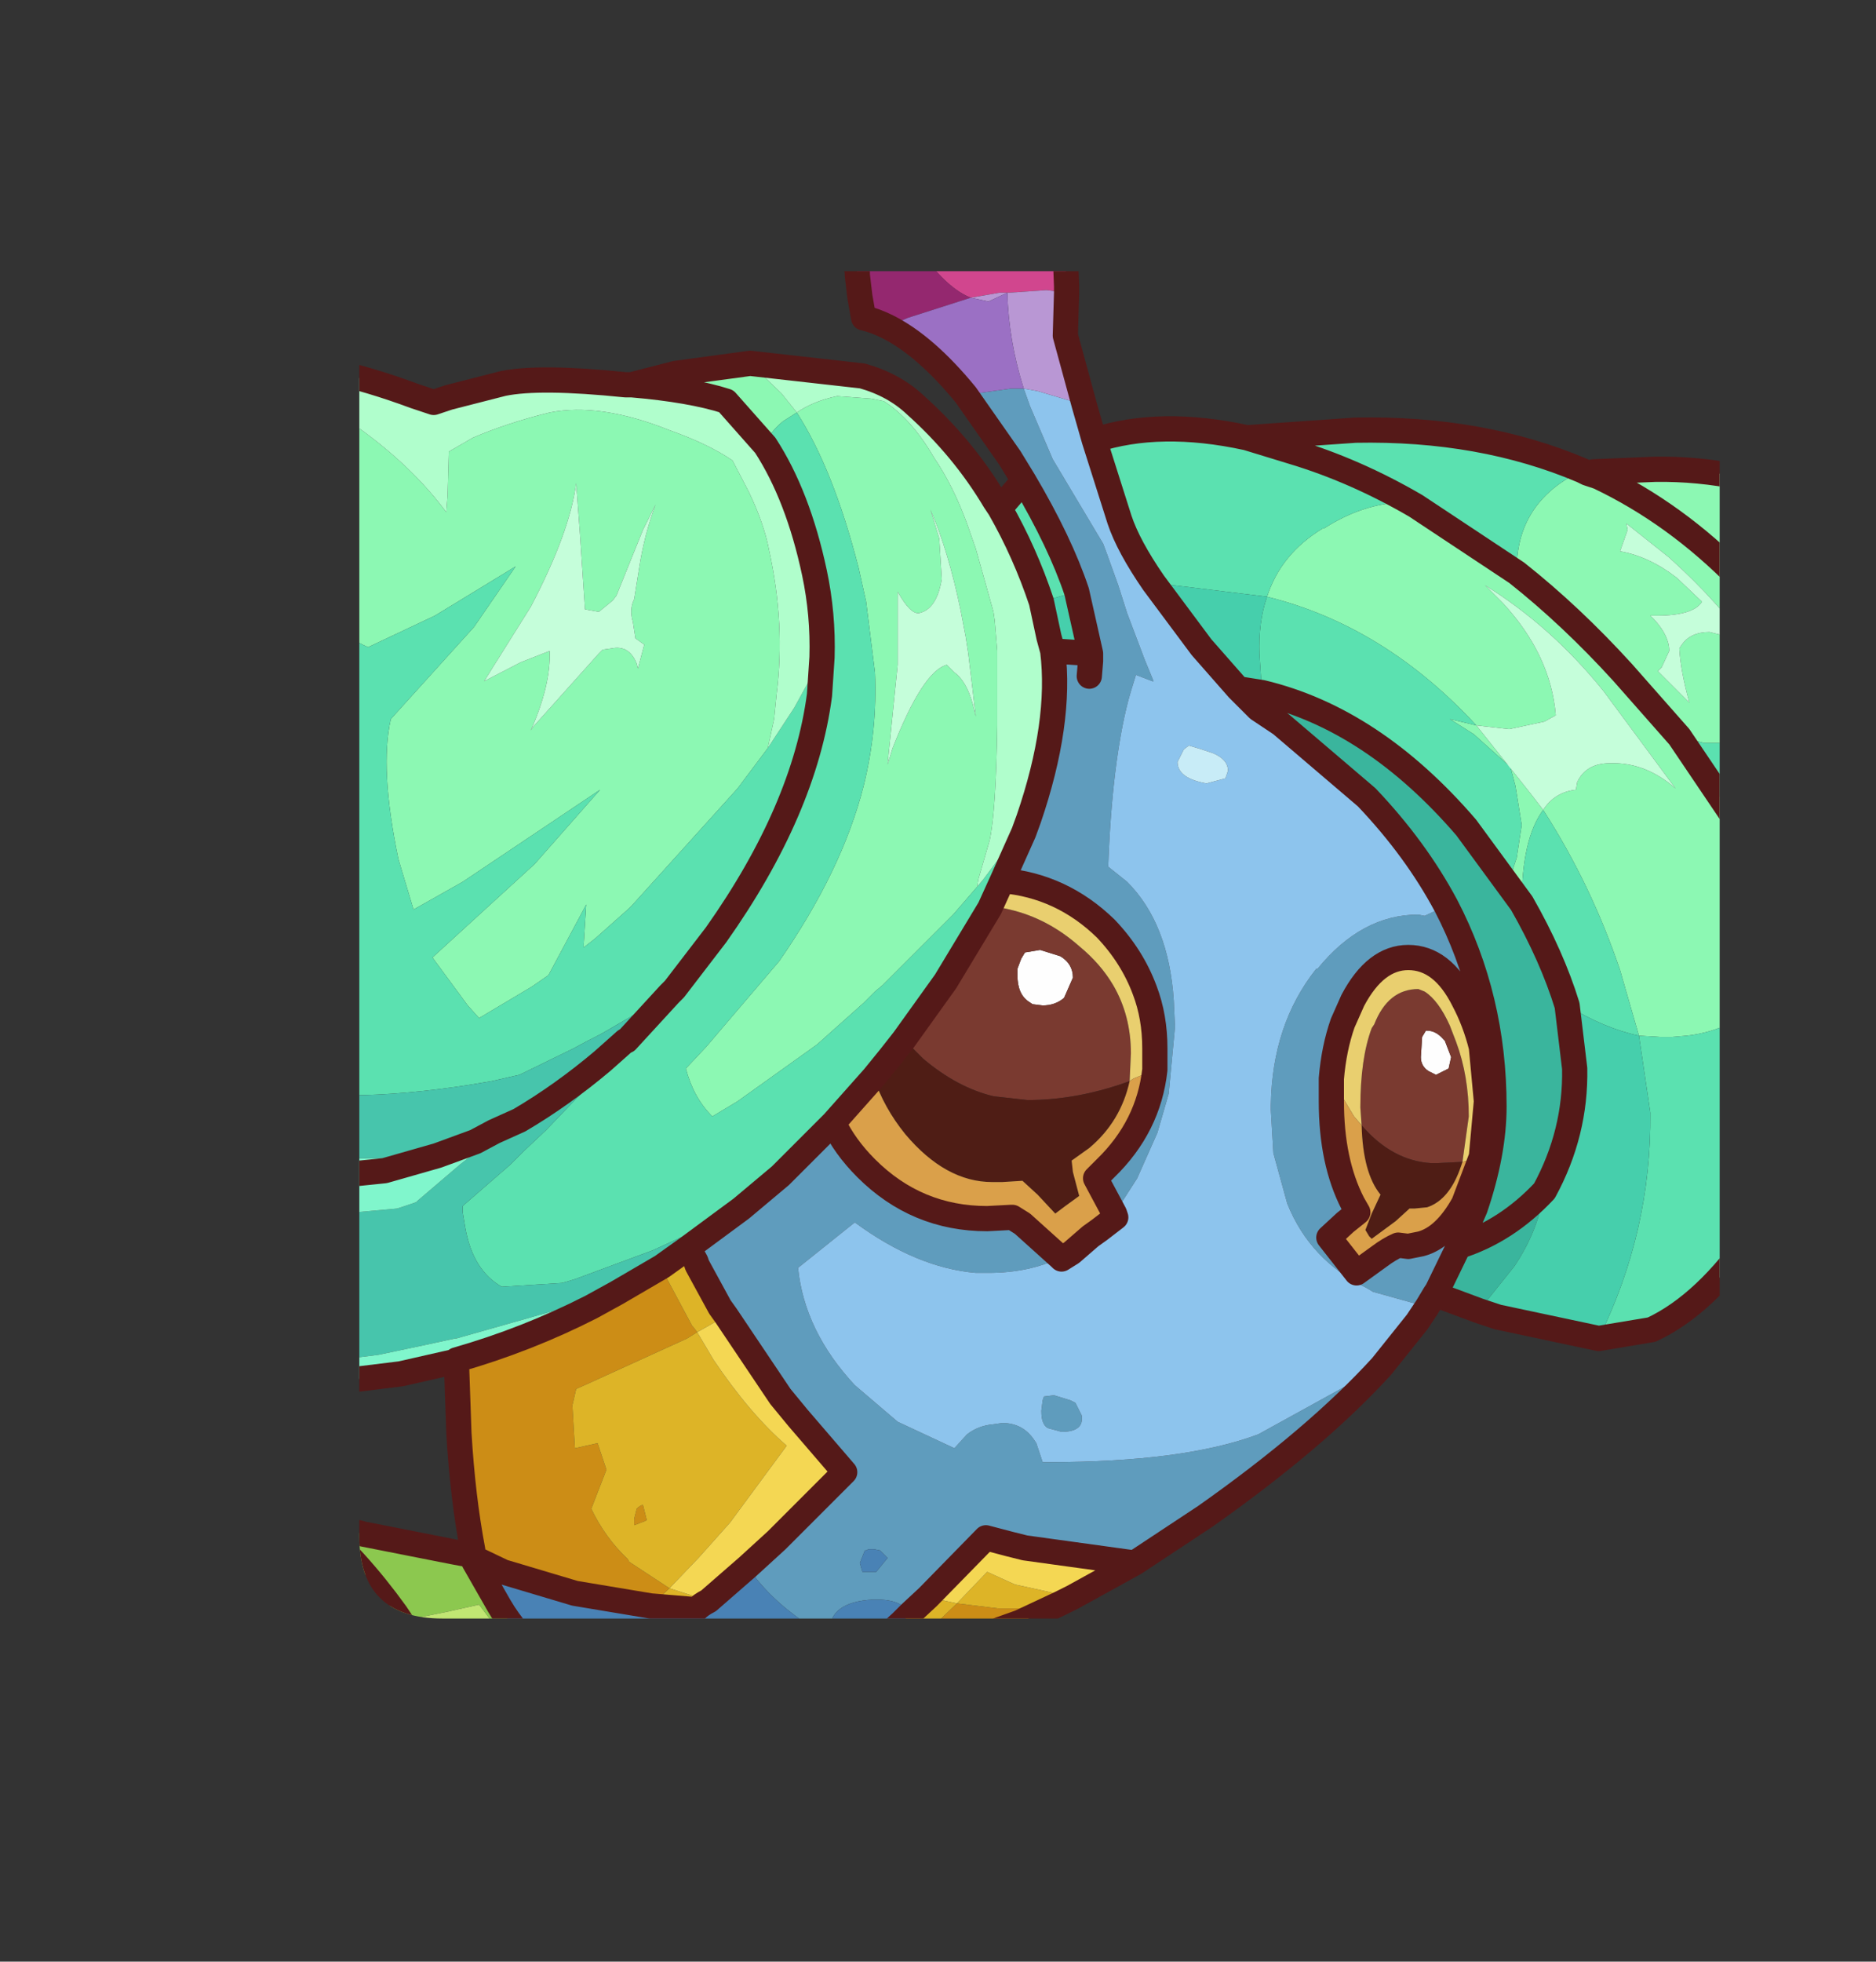 <?xml version="1.0" encoding="UTF-8" standalone="no"?>
<svg xmlns:ffdec="https://www.free-decompiler.com/flash" xmlns:xlink="http://www.w3.org/1999/xlink" ffdec:objectType="frame" height="77.75px" width="74.4px" xmlns="http://www.w3.org/2000/svg">
  <rect width="100%" height="100%" fill="#333333" stroke="none"/>
  <g transform="matrix(1.0, 0.0, 0.0, 1.0, 14.25, 10.75)">
    <clipPath id="clipPath0" transform="matrix(1.0, 0.0, 0.0, 1.0, 0.0, 0.0)">
      <path d="M50.5 0.0 Q53.95 0.0 53.95 3.3 L53.95 50.15 Q53.95 53.4 50.5 53.4 L3.3 53.4 Q0.0 53.4 0.0 50.15 L0.0 3.3 Q0.0 0.0 3.3 0.0 L50.5 0.0" fill="#000000" fill-rule="evenodd" stroke="none"/>
    </clipPath>
    <g clip-path="url(#clipPath0)">
      <use ffdec:characterId="2" height="77.75" transform="matrix(1.0, 0.0, 0.0, 1.0, -14.25, -10.75)" width="74.4" xlink:href="#shape1"/>
    </g>
    <use ffdec:characterId="3" height="53.4" transform="matrix(1.0, 0.0, 0.0, 1.0, 0.0, 0.0)" width="53.95" xlink:href="#shape2"/>
  </g>
  <defs>
    <g id="shape1" transform="matrix(1.0, 0.0, 0.0, 1.0, 14.25, 10.75)">
      <path d="M19.75 0.05 L19.5 -1.65 19.35 -3.3 Q19.35 -6.6 20.05 -9.3 L20.4 -10.25 20.9 -10.0 20.7 -9.25 20.5 -7.8 Q20.5 -5.2 21.1 -3.25 20.05 -1.75 19.75 0.05" fill="#cd882c" fill-rule="evenodd" stroke="none"/>
      <path d="M20.9 -10.0 L20.95 -9.95 Q22.9 -9.05 25.25 -7.05 L24.1 -6.25 23.75 -6.65 23.5 -6.55 23.45 -6.45 23.35 -6.1 23.5 -5.8 22.65 -5.05 21.1 -3.25 Q20.5 -5.2 20.5 -7.8 L20.7 -9.25 20.9 -10.0 M21.0 -7.95 Q21.0 -7.0 21.6 -6.6 L22.25 -6.4 Q22.9 -6.4 23.05 -6.8 L23.1 -6.95 23.1 -7.3 Q23.1 -7.8 22.45 -8.05 L22.3 -8.1 21.2 -8.25 21.1 -8.25 21.0 -7.95" fill="#f3ce6f" fill-rule="evenodd" stroke="none"/>
      <path d="M21.0 -7.95 L21.1 -8.25 21.2 -8.25 22.3 -8.1 22.45 -8.05 Q23.1 -7.8 23.1 -7.3 L23.1 -6.95 23.05 -6.8 Q22.9 -6.4 22.25 -6.4 L21.6 -6.6 Q21.0 -7.0 21.0 -7.95 M23.5 -5.8 L23.35 -6.1 23.45 -6.45 23.5 -6.55 23.75 -6.65 24.1 -6.25 23.75 -6.0 23.55 -5.85 23.5 -5.8" fill="#fcf5da" fill-rule="evenodd" stroke="none"/>
      <path d="M25.25 -7.05 L25.3 -6.95 25.5 -6.8 27.0 -5.4 27.85 -4.5 28.05 0.6 28.05 0.85 27.25 0.75 25.8 0.85 25.7 0.85 25.4 0.85 24.25 1.05 Q23.35 0.7 22.35 -0.65 21.55 -1.75 21.1 -3.25 L22.65 -5.05 23.5 -5.8 24.75 -4.4 24.95 -4.2 25.85 -3.3 25.25 -4.35 24.1 -6.25 25.25 -7.05" fill="#d2468f" fill-rule="evenodd" stroke="none"/>
      <path d="M23.5 -5.8 L23.55 -5.85 23.75 -6.0 24.1 -6.25 25.25 -4.35 25.85 -3.3 24.95 -4.2 24.75 -4.4 23.5 -5.8" fill="#fee2ed" fill-rule="evenodd" stroke="none"/>
      <path d="M20.95 2.2 Q20.45 1.95 20.0 1.85 L19.85 1.0 19.75 0.15 19.75 0.05 Q20.05 -1.75 21.1 -3.25 21.55 -1.75 22.35 -0.65 23.35 0.7 24.25 1.05 L21.75 1.85 20.95 2.2" fill="#95286f" fill-rule="evenodd" stroke="none"/>
      <path d="M48.5 7.9 L48.7 8.0 48.95 7.95 51.4 7.85 Q54.8 7.8 58.25 9.25 L58.6 9.4 58.9 11.5 59.05 12.45 58.05 12.85 56.65 13.05 55.45 12.95 54.75 12.2 Q52.2 9.6 49.15 8.15 L48.7 8.0 49.15 8.15 Q52.2 9.6 54.75 12.2 L55.45 12.95 57.3 15.4 57.65 16.0 Q57.65 17.05 56.75 17.85 L56.4 18.1 55.35 18.55 54.15 18.7 53.95 18.7 53.35 18.7 52.35 18.45 54.95 22.3 Q56.35 24.65 57.15 27.05 56.8 27.95 55.9 28.8 54.4 30.1 52.65 30.3 L52.05 30.35 51.6 30.35 50.75 30.3 50.0 27.7 Q48.85 24.3 46.95 21.35 47.4 20.65 48.25 20.55 L48.3 20.25 Q48.65 19.5 49.6 19.5 51.0 19.45 52.2 20.5 L49.35 16.65 Q47.3 14.1 44.65 12.45 L45.35 13.15 Q47.25 15.2 47.45 17.6 L47.0 17.85 45.6 18.15 44.3 18.0 Q40.65 14.05 36.0 12.9 36.55 11.2 38.2 10.2 L38.25 10.2 Q39.8 9.2 41.45 9.15 L41.9 9.3 45.9 11.95 Q45.85 9.2 48.4 7.95 L48.5 7.9 M10.8 4.5 L12.55 4.05 15.5 3.65 16.75 4.85 17.35 5.6 Q18.0 5.15 18.95 4.95 L20.3 5.05 20.8 5.15 Q21.9 5.85 22.8 7.4 23.55 8.5 24.1 10.0 L24.45 11.0 25.15 13.5 25.2 13.85 25.3 15.05 25.3 18.0 Q25.25 21.4 25.0 22.55 L24.55 24.1 24.5 24.4 23.55 25.5 20.75 28.3 20.45 28.55 20.0 29.0 18.15 30.65 15.0 32.9 14.0 33.5 Q13.25 32.75 12.95 31.6 L13.75 30.75 16.65 27.35 Q19.15 23.75 20.0 20.4 20.55 18.2 20.45 15.9 L20.1 13.1 19.8 11.75 Q18.8 7.85 17.35 5.6 L16.8 5.95 Q16.25 6.4 16.1 6.9 L14.55 5.15 Q13.15 4.7 10.8 4.5 M45.9 11.95 Q48.05 13.65 50.1 15.9 L52.35 18.45 50.1 15.9 Q48.05 13.65 45.9 11.95 M50.0 11.1 Q51.15 11.3 52.25 12.15 L53.25 13.1 Q52.9 13.65 51.45 13.65 L51.2 13.65 51.35 13.8 Q51.95 14.45 51.95 15.05 L51.65 15.7 51.5 15.85 52.75 17.1 Q52.4 15.85 52.35 14.95 L52.45 14.8 Q52.8 14.3 53.55 14.3 L54.35 14.5 Q54.8 14.65 55.1 14.85 53.95 13.15 51.95 11.35 L50.25 10.0 50.3 10.25 50.0 11.1 M45.55 24.3 L45.9 23.25 46.1 21.95 45.85 20.4 45.65 19.65 44.2 18.35 43.25 17.75 44.3 18.0 46.45 20.7 46.95 21.35 Q46.1 22.5 46.1 25.05 L45.55 24.3 M22.65 9.45 L23.0 10.6 23.1 12.2 Q22.9 13.4 22.2 13.55 21.85 13.6 21.35 12.7 L21.35 15.6 20.95 19.55 21.15 18.9 Q22.35 15.85 23.3 15.6 L23.6 15.9 Q24.15 16.3 24.4 17.45 L24.45 17.65 24.15 15.15 24.05 14.5 23.85 13.45 Q23.35 11.05 22.65 9.45 M11.75 9.25 L11.25 10.25 10.2 12.85 10.05 13.05 9.5 13.5 8.95 13.4 8.75 10.4 8.6 8.4 Q8.35 10.35 6.8 13.3 L4.95 16.25 6.4 15.5 7.55 15.05 Q7.6 16.4 6.8 18.2 L6.9 18.05 9.5 15.15 9.65 15.0 10.0 14.95 Q10.7 14.8 11.0 15.55 L11.05 15.75 11.3 14.8 10.95 14.55 10.85 13.9 Q10.7 13.4 10.9 13.0 L11.1 11.75 Q11.3 10.45 11.75 9.25 M-5.75 4.45 L-5.5 4.45 Q-2.75 4.3 0.1 6.3 2.15 7.8 3.45 9.55 L3.5 8.9 3.55 7.15 4.5 6.6 Q5.9 6.0 7.55 5.6 9.55 5.2 12.3 6.3 13.85 6.85 14.8 7.5 L15.45 8.75 Q16.05 10.0 16.25 11.05 16.9 14.0 16.55 16.75 L16.45 17.75 16.2 18.9 15.0 20.5 10.8 25.15 10.7 25.25 9.35 26.45 8.9 26.8 8.9 26.65 9.0 25.1 7.5 27.9 6.85 28.35 4.75 29.6 4.3 29.1 2.9 27.2 6.95 23.5 9.55 20.55 4.1 24.2 2.15 25.3 1.55 23.3 Q0.8 19.7 1.25 17.75 L4.55 14.1 6.2 11.7 3.0 13.65 0.35 14.9 Q-0.95 14.35 -2.4 12.7 -4.65 10.1 -5.4 6.6 L-5.75 4.65 -5.75 4.5 -5.75 4.45 M-3.95 5.15 L-4.4 5.35 -4.45 5.5 -4.45 5.6 -4.45 5.8 -4.45 5.85 -4.0 6.75 -3.5 6.9 -2.85 6.4 -2.75 5.85 Q-2.85 5.4 -3.3 5.2 L-3.95 5.15" fill="#8df9b4" fill-rule="evenodd" stroke="none"/>
      <path d="M29.15 6.7 Q31.75 5.85 35.2 6.6 L39.5 6.3 Q44.5 6.2 48.5 7.9 L48.4 7.95 Q45.85 9.2 45.9 11.95 L41.9 9.3 41.45 9.15 Q39.8 9.2 38.25 10.2 L38.2 10.2 Q36.55 11.2 36.0 12.9 40.65 14.05 44.3 18.0 L43.25 17.75 44.2 18.35 45.65 19.65 45.85 20.4 46.1 21.95 45.9 23.25 45.55 24.3 43.9 22.05 Q40.2 17.75 35.8 16.7 L35.7 15.2 Q35.65 13.9 36.0 12.9 L31.5 12.35 Q30.5 10.9 30.15 9.85 L29.15 6.7 M59.05 12.45 L59.35 18.05 59.3 19.5 59.2 19.7 59.25 19.9 Q59.65 21.4 59.65 23.0 59.7 25.3 58.95 27.7 L58.4 29.2 58.0 30.1 58.0 31.7 Q57.75 34.75 55.35 38.1 53.4 40.95 51.25 41.95 L49.15 42.3 Q51.25 38.05 51.2 33.35 L50.75 30.3 Q49.35 30.0 47.9 29.1 47.3 27.15 46.1 25.05 46.1 22.5 46.95 21.35 48.85 24.3 50.0 27.7 L50.75 30.3 51.6 30.35 52.05 30.35 52.65 30.3 Q54.4 30.1 55.9 28.8 56.8 27.95 57.15 27.05 56.35 24.65 54.95 22.3 L52.35 18.45 53.35 18.7 53.95 18.7 54.15 18.7 55.35 18.55 56.4 18.1 56.75 17.85 Q57.65 17.05 57.65 16.0 L57.3 15.4 55.45 12.95 56.65 13.05 58.05 12.85 59.05 12.45 M25.4 9.4 L26.3 8.35 26.35 8.3 Q27.8 10.75 28.45 12.7 L27.05 13.1 Q26.4 11.15 25.4 9.4 M35.2 6.6 L37.0 7.15 Q39.5 7.9 41.9 9.3 39.5 7.9 37.0 7.15 L35.2 6.6 M59.2 19.7 Q58.7 17.8 57.65 16.0 58.7 17.8 59.2 19.7 M58.0 30.1 L57.9 29.6 57.15 27.05 57.9 29.6 58.0 30.1 M24.5 24.4 L24.75 24.1 26.55 21.7 26.35 22.25 25.5 24.15 25.0 25.25 23.25 28.15 21.6 30.45 21.05 31.15 20.4 31.95 18.8 33.75 16.7 35.85 15.15 37.15 12.85 38.25 11.65 38.8 8.55 39.95 8.05 40.1 5.65 40.25 Q4.5 39.6 4.2 37.9 L4.1 37.3 4.1 37.05 6.0 35.4 6.55 34.85 7.4 34.05 9.7 31.65 10.55 30.5 10.6 30.5 12.3 28.65 12.5 28.45 14.15 26.3 Q17.65 21.35 18.25 16.8 L18.35 15.3 Q18.4 13.6 18.05 11.95 17.4 8.9 16.1 6.9 16.25 6.4 16.8 5.95 L17.35 5.6 Q18.8 7.85 19.8 11.75 L20.1 13.1 20.45 15.9 Q20.55 18.2 20.0 20.4 19.15 23.75 16.65 27.35 L13.75 30.75 12.95 31.6 Q13.25 32.75 14.0 33.5 L15.0 32.9 18.15 30.65 20.0 29.0 20.45 28.55 20.75 28.3 23.55 25.5 24.5 24.4 M-5.75 4.65 L-5.4 6.6 Q-4.65 10.1 -2.4 12.7 -0.95 14.35 0.35 14.9 L3.0 13.65 6.2 11.7 4.55 14.1 1.25 17.75 Q0.8 19.7 1.55 23.3 L2.15 25.3 4.1 24.2 9.55 20.55 6.95 23.5 2.9 27.2 4.3 29.1 4.75 29.6 6.85 28.35 7.5 27.9 9.0 25.1 8.9 26.65 8.9 26.8 9.35 26.45 10.7 25.25 10.8 25.15 15.0 20.5 16.2 18.9 17.25 17.3 18.35 15.3 18.25 16.8 Q17.65 21.35 14.15 26.3 L12.5 28.45 12.3 28.65 10.5 29.7 9.9 30.05 9.55 30.25 Q8.95 30.55 8.5 30.8 L6.35 31.85 5.25 32.1 4.35 32.25 Q-0.8 33.05 -4.15 32.3 L-4.85 32.1 -5.55 30.5 -6.1 29.1 -5.7 28.05 -5.2 27.05 -4.4 25.4 -5.15 23.4 -6.45 24.75 -7.25 25.6 -7.95 22.9 Q-7.15 21.5 -5.75 19.85 L-4.2 18.2 -2.95 17.1 -4.1 17.15 -5.7 17.15 -7.05 15.55 Q-8.35 13.6 -8.8 11.7 L-8.85 11.2 -8.65 10.45 Q-7.45 6.55 -5.75 4.65 M-3.15 29.95 L-2.75 29.65 -2.9 29.4 -3.35 28.85 -3.7 29.25 -3.7 29.3 -4.0 29.7 -3.65 30.3 -3.15 29.95" fill="#5be2b1" fill-rule="evenodd" stroke="none"/>
      <path d="M44.3 18.0 L45.6 18.15 47.0 17.85 47.45 17.6 Q47.25 15.2 45.35 13.15 L44.65 12.45 Q47.3 14.1 49.35 16.65 L52.2 20.5 Q51.0 19.45 49.6 19.5 48.65 19.5 48.3 20.25 L48.25 20.55 Q47.4 20.65 46.95 21.35 L46.45 20.7 44.3 18.0 M50.0 11.1 L50.3 10.25 50.25 10.0 51.95 11.35 Q53.95 13.15 55.1 14.85 54.8 14.65 54.35 14.5 L53.55 14.3 Q52.8 14.3 52.45 14.8 L52.35 14.95 Q52.4 15.85 52.75 17.1 L51.5 15.85 51.65 15.7 51.95 15.05 Q51.95 14.45 51.35 13.8 L51.2 13.65 51.45 13.65 Q52.9 13.65 53.25 13.1 L52.25 12.15 Q51.15 11.3 50.0 11.1 M22.65 9.45 Q23.35 11.05 23.85 13.45 L24.05 14.5 24.15 15.15 24.45 17.65 24.4 17.45 Q24.15 16.3 23.6 15.9 L23.3 15.6 Q22.35 15.85 21.15 18.9 L20.95 19.55 21.35 15.6 21.35 12.7 Q21.85 13.6 22.2 13.55 22.9 13.4 23.1 12.2 L23.0 10.6 22.65 9.45 M11.75 9.25 Q11.3 10.45 11.1 11.75 L10.9 13.0 Q10.7 13.4 10.85 13.9 L10.95 14.55 11.3 14.8 11.05 15.75 11.0 15.55 Q10.7 14.8 10.0 14.95 L9.65 15.0 9.5 15.15 6.9 18.05 6.8 18.2 Q7.6 16.4 7.55 15.05 L6.4 15.5 4.95 16.25 6.8 13.3 Q8.35 10.35 8.6 8.4 L8.75 10.4 8.95 13.4 9.5 13.5 10.05 13.05 10.2 12.85 11.25 10.25 11.75 9.25" fill="#c6ffdb" fill-rule="evenodd" stroke="none"/>
      <path d="M44.4 41.2 L42.65 40.55 42.75 40.4 43.6 38.65 44.25 37.15 Q45.0 34.95 45.0 33.1 45.0 28.8 43.1 25.15 41.9 22.9 39.95 20.85 L36.55 17.95 35.55 17.25 34.85 16.55 35.8 16.7 Q40.2 17.75 43.9 22.05 L45.55 24.3 46.1 25.05 Q47.3 27.15 47.9 29.1 L48.2 31.6 Q48.25 34.15 47.0 36.45 46.75 38.05 45.8 39.45 L44.4 41.2 M47.0 36.45 Q45.5 38.05 43.6 38.65 45.5 38.05 47.0 36.45" fill="#3ab69e" fill-rule="evenodd" stroke="none"/>
      <path d="M49.15 42.3 L45.15 41.45 44.4 41.2 45.8 39.45 Q46.75 38.05 47.0 36.45 48.25 34.15 48.2 31.6 L47.9 29.1 Q49.35 30.0 50.75 30.3 L51.2 33.35 Q51.25 38.05 49.15 42.3 M35.8 16.7 L34.85 16.55 33.4 14.9 31.5 12.35 36.0 12.9 Q35.65 13.9 35.7 15.2 L35.8 16.7 M27.5 15.05 L27.35 14.5 27.05 13.1 28.45 12.7 29.0 15.15 27.5 15.05" fill="#46d0ad" fill-rule="evenodd" stroke="none"/>
      <path d="M42.65 40.55 L42.35 41.05 40.2 40.45 39.95 40.3 Q37.7 39.2 36.8 36.95 L36.25 34.95 36.15 33.25 36.15 33.05 Q36.2 29.85 37.95 27.65 L38.0 27.65 Q39.75 25.5 42.0 25.5 L42.25 25.55 43.1 25.15 Q45.0 28.8 45.0 33.1 45.0 34.95 44.25 37.15 L43.6 38.65 42.75 40.4 42.65 40.55 M40.55 43.4 Q37.95 46.25 33.55 49.35 L30.75 51.2 26.4 50.6 25.8 50.45 24.85 50.2 22.55 52.55 21.85 53.2 Q21.5 52.65 20.55 52.65 L20.35 52.65 Q18.65 52.75 18.65 53.9 L18.7 54.15 17.65 53.55 Q16.2 52.55 15.4 51.35 L16.55 50.3 19.25 47.6 17.4 45.45 16.7 44.6 14.55 41.4 14.3 41.05 13.4 39.4 13.35 39.25 13.05 38.7 15.15 37.15 16.7 35.85 18.8 33.75 Q19.25 34.7 20.1 35.55 22.1 37.55 24.9 37.55 L25.85 37.5 25.9 37.5 26.3 37.75 27.8 39.1 Q26.55 39.7 24.95 39.7 L24.45 39.7 Q22.1 39.5 19.65 37.7 L17.4 39.5 Q17.65 42.0 19.65 44.15 L21.35 45.6 23.6 46.65 24.1 46.1 Q24.55 45.75 25.15 45.7 L25.5 45.65 Q26.3 45.65 26.75 46.3 L26.85 46.45 27.1 47.2 27.35 47.2 Q32.7 47.2 35.65 46.1 L40.55 43.4 M26.35 8.3 L25.8 7.4 24.05 4.9 25.85 4.65 26.35 4.65 26.6 5.35 27.5 7.45 29.5 10.8 29.65 11.2 30.1 12.45 30.45 13.55 31.15 15.4 31.5 16.25 31.45 16.25 30.8 16.0 30.6 16.65 30.5 17.0 Q29.85 19.5 29.7 23.6 L30.45 24.2 Q32.1 25.85 32.3 28.9 L32.35 29.95 32.1 32.6 31.65 34.15 30.85 35.95 29.95 37.35 29.2 35.95 29.6 35.55 Q31.3 33.9 31.55 31.65 L31.55 30.8 Q31.55 29.55 31.15 28.5 30.65 27.15 29.6 26.05 27.85 24.35 25.5 24.15 L26.35 22.25 26.55 21.7 Q27.85 17.9 27.5 15.05 L29.0 15.15 28.45 12.7 Q27.8 10.75 26.35 8.3 M44.5 35.1 L44.7 32.9 44.5 30.75 Q44.25 29.75 43.8 28.9 42.95 27.2 41.6 27.2 40.3 27.2 39.4 28.9 L39.0 29.8 Q38.65 30.8 38.55 32.0 L38.55 32.9 Q38.55 35.3 39.4 36.95 L39.6 37.3 39.1 37.7 38.45 38.3 39.55 39.7 40.45 39.05 Q40.85 38.75 41.2 38.6 L41.6 38.65 42.1 38.55 Q43.05 38.3 43.8 36.95 L44.5 35.1 M28.95 16.05 L29.0 15.45 29.0 15.15 29.0 15.45 28.95 16.05 M29.35 38.0 L28.25 38.9 29.0 38.25 29.35 38.0 M28.4 44.85 L28.65 45.35 Q28.75 46.0 27.85 46.0 L27.3 45.85 Q27.05 45.7 27.05 45.2 L27.05 45.15 27.1 44.75 27.15 44.6 27.55 44.55 28.2 44.75 28.4 44.85 M20.95 51.0 L20.65 50.7 20.4 50.65 20.2 50.65 20.1 50.7 20.05 50.7 19.85 51.2 19.95 51.55 20.5 51.55 20.95 51.0" fill="#5f9dbe" fill-rule="evenodd" stroke="none"/>
      <path d="M28.75 5.3 L29.15 6.7 30.15 9.85 Q30.5 10.9 31.5 12.35 L33.4 14.9 34.85 16.55 35.55 17.25 36.55 17.95 39.95 20.85 Q41.9 22.9 43.1 25.15 L42.25 25.55 42.0 25.5 Q39.75 25.5 38.0 27.65 L37.95 27.65 Q36.2 29.85 36.15 33.05 L36.15 33.25 36.25 34.95 36.8 36.95 Q37.7 39.2 39.95 40.3 L40.2 40.45 42.35 41.05 41.95 41.65 40.55 43.4 35.65 46.1 Q32.7 47.2 27.35 47.2 L27.1 47.2 26.85 46.45 26.75 46.3 Q26.3 45.65 25.5 45.65 L25.15 45.7 Q24.55 45.75 24.1 46.1 L23.6 46.65 21.35 45.6 19.65 44.15 Q17.65 42.0 17.4 39.5 L19.65 37.7 Q22.1 39.5 24.45 39.7 L24.95 39.7 Q26.55 39.7 27.8 39.1 L27.85 39.15 28.25 38.9 29.35 38.0 30.0 37.5 29.95 37.35 30.85 35.95 31.65 34.15 32.1 32.6 32.35 29.95 32.3 28.9 Q32.1 25.85 30.45 24.2 L29.7 23.6 Q29.85 19.5 30.5 17.0 L30.6 16.65 30.8 16.0 31.45 16.25 31.5 16.25 31.15 15.4 30.45 13.55 30.1 12.45 29.65 11.2 29.5 10.8 27.5 7.45 26.6 5.35 26.35 4.65 26.9 4.75 28.75 5.3 M36.55 17.95 L35.65 17.35 35.55 17.25 35.65 17.35 36.55 17.95 M34.45 19.8 Q34.45 19.35 33.85 19.1 L33.4 18.95 32.9 18.8 32.7 18.95 32.45 19.45 Q32.45 20.1 33.6 20.3 L34.35 20.1 34.45 19.8 M28.4 44.85 L28.2 44.75 27.55 44.55 27.15 44.6 27.1 44.75 27.05 45.15 27.05 45.2 Q27.05 45.7 27.3 45.85 L27.85 46.0 Q28.75 46.0 28.65 45.35 L28.4 44.85" fill="#8ec5ee" fill-rule="evenodd" stroke="none"/>
      <path d="M42.15 30.35 L42.3 30.1 42.35 30.1 Q42.7 30.1 43.0 30.45 L43.05 30.5 43.3 31.15 43.2 31.6 42.7 31.85 42.4 31.7 Q42.1 31.5 42.1 31.15 L42.15 30.35 M27.0 26.9 L27.8 27.15 Q28.3 27.45 28.3 28.0 L27.95 28.8 Q27.6 29.1 27.1 29.1 L26.7 29.05 26.55 28.95 Q26.1 28.65 26.1 27.9 L26.1 27.65 26.25 27.25 26.4 27.0 27.0 26.9" fill="#ffffff" fill-rule="evenodd" stroke="none"/>
      <path d="M42.15 30.35 L42.1 31.15 Q42.1 31.5 42.4 31.7 L42.7 31.85 43.2 31.6 43.3 31.15 43.05 30.5 43.0 30.45 Q42.7 30.1 42.35 30.1 L42.3 30.1 42.15 30.35 M39.75 33.85 L39.7 33.15 Q39.7 31.2 40.15 30.0 L40.25 29.85 Q40.8 28.45 42.0 28.45 L42.25 28.55 Q42.8 28.9 43.25 29.9 L43.5 30.55 Q44.0 31.9 44.0 33.5 L43.75 35.3 42.75 35.35 42.5 35.35 Q40.95 35.25 39.75 33.85 M21.6 30.45 L23.25 28.15 25.0 25.25 25.35 25.2 25.8 25.3 Q27.3 25.65 28.55 26.75 29.4 27.45 29.9 28.3 30.6 29.5 30.6 31.0 L30.55 32.1 Q28.5 32.85 26.5 32.85 L25.15 32.7 Q23.7 32.35 22.35 31.2 L21.6 30.45 M27.0 26.9 L26.4 27.0 26.25 27.25 26.1 27.65 26.1 27.9 Q26.1 28.65 26.55 28.95 L26.7 29.05 27.1 29.1 Q27.6 29.1 27.95 28.8 L28.3 28.0 Q28.3 27.45 27.8 27.15 L27.0 26.9" fill="#7a3a30" fill-rule="evenodd" stroke="none"/>
      <path d="M43.75 35.3 L44.0 33.5 Q44.0 31.9 43.5 30.55 L43.25 29.9 Q42.8 28.9 42.25 28.55 L42.0 28.45 Q40.8 28.45 40.25 29.85 L40.15 30.0 Q39.7 31.2 39.7 33.15 L39.75 33.85 39.45 33.5 38.55 32.0 Q38.65 30.8 39.0 29.8 L39.4 28.9 Q40.3 27.2 41.6 27.2 42.95 27.2 43.8 28.9 44.25 29.75 44.5 30.75 L44.7 32.9 44.5 35.1 43.75 35.3 M25.5 24.15 Q27.85 24.35 29.6 26.05 30.65 27.15 31.15 28.5 31.55 29.55 31.55 30.8 L31.55 31.65 30.7 32.0 30.55 32.1 30.6 31.0 Q30.6 29.5 29.9 28.3 29.4 27.45 28.55 26.75 27.3 25.65 25.8 25.3 L25.35 25.2 25.0 25.25 25.5 24.15" fill="#ead06f" fill-rule="evenodd" stroke="none"/>
      <path d="M39.75 33.85 Q40.95 35.25 42.5 35.35 L42.75 35.35 43.75 35.3 43.7 35.45 Q43.25 36.8 42.35 37.1 L41.85 37.15 41.65 37.15 41.1 37.65 40.15 38.35 40.05 38.25 39.9 38.0 40.15 37.35 40.5 36.6 Q39.8 35.75 39.75 33.85 M20.4 31.95 L21.05 31.15 21.6 30.45 22.35 31.2 Q23.7 32.35 25.15 32.7 L26.5 32.85 Q28.5 32.85 30.55 32.1 30.2 33.7 28.95 34.75 L28.25 35.25 28.3 35.7 28.55 36.65 28.0 37.05 27.6 37.35 26.9 36.6 26.3 36.05 25.5 36.1 25.1 36.1 Q23.25 36.1 21.65 34.2 20.8 33.15 20.4 31.95" fill="#4f1d15" fill-rule="evenodd" stroke="none"/>
      <path d="M43.75 35.3 L44.5 35.1 43.8 36.95 Q43.05 38.3 42.1 38.55 L41.6 38.65 41.2 38.6 Q40.85 38.75 40.45 39.05 L39.55 39.7 38.45 38.3 39.1 37.7 39.6 37.3 39.4 36.95 Q38.55 35.3 38.55 32.9 L38.55 32.0 39.45 33.5 39.75 33.85 Q39.8 35.75 40.5 36.6 L40.15 37.35 39.9 38.0 40.05 38.25 40.15 38.35 41.1 37.65 41.65 37.15 41.85 37.15 42.35 37.1 Q43.25 36.8 43.7 35.45 L43.75 35.3 M31.55 31.65 Q31.3 33.9 29.6 35.55 L29.2 35.95 29.95 37.35 30.0 37.5 29.35 38.0 29.0 38.25 28.25 38.9 27.85 39.15 27.8 39.1 26.3 37.75 25.9 37.5 25.85 37.5 24.9 37.55 Q22.1 37.55 20.1 35.55 19.25 34.7 18.8 33.75 L20.4 31.95 Q20.8 33.15 21.65 34.2 23.25 36.1 25.1 36.1 L25.5 36.1 26.3 36.05 26.9 36.6 27.6 37.35 28.0 37.05 28.55 36.65 28.3 35.7 28.25 35.25 28.95 34.75 Q30.2 33.7 30.55 32.1 L30.7 32.0 31.55 31.65" fill="#dba14a" fill-rule="evenodd" stroke="none"/>
      <path d="M28.05 0.85 L28.0 2.55 28.75 5.3 26.9 4.75 26.35 4.65 Q25.75 2.75 25.7 0.85 L25.8 0.85 27.25 0.75 28.05 0.85 M24.25 1.05 L25.4 0.85 25.7 0.85 24.95 1.2 24.25 1.05" fill="#ba98d5" fill-rule="evenodd" stroke="none"/>
      <path d="M24.05 4.9 Q22.45 2.95 20.95 2.2 L21.75 1.85 24.25 1.05 24.95 1.2 25.7 0.85 Q25.75 2.75 26.35 4.65 L25.85 4.65 24.05 4.9" fill="#9c70c5" fill-rule="evenodd" stroke="none"/>
      <path d="M-5.65 3.5 L-4.3 3.5 Q-1.3 3.65 2.2 4.95 L2.95 5.2 3.55 5.0 5.7 4.45 Q7.15 4.15 10.55 4.5 L10.8 4.5 Q13.15 4.7 14.55 5.15 L16.1 6.9 Q17.4 8.9 18.05 11.95 18.4 13.6 18.35 15.3 L17.25 17.3 16.2 18.9 16.45 17.75 16.55 16.75 Q16.9 14.0 16.25 11.05 16.05 10.0 15.45 8.75 L14.8 7.5 Q13.85 6.85 12.3 6.3 9.55 5.2 7.55 5.6 5.9 6.0 4.5 6.6 L3.55 7.15 3.5 8.9 3.45 9.55 Q2.15 7.8 0.1 6.3 -2.75 4.3 -5.5 4.45 L-5.75 4.45 -5.65 3.5 M15.5 3.65 L19.95 4.15 Q21.2 4.5 22.05 5.3 23.95 7.0 25.2 9.1 L25.4 9.4 Q26.4 11.15 27.05 13.1 L27.35 14.5 27.5 15.05 Q27.85 17.9 26.55 21.7 L24.75 24.1 24.5 24.4 24.55 24.1 25.0 22.55 Q25.25 21.4 25.3 18.0 L25.3 15.05 25.2 13.85 25.15 13.5 24.45 11.0 24.1 10.0 Q23.55 8.5 22.8 7.4 21.9 5.85 20.8 5.15 L20.3 5.05 18.95 4.95 Q18.0 5.15 17.35 5.6 L16.75 4.85 15.5 3.65" fill="#b1ffcd" fill-rule="evenodd" stroke="none"/>
      <path d="M34.45 19.8 L34.35 20.1 33.6 20.3 Q32.45 20.1 32.45 19.45 L32.7 18.95 32.9 18.8 33.4 18.95 33.85 19.1 Q34.45 19.35 34.45 19.8" fill="#c9edf8" fill-rule="evenodd" stroke="none"/>
      <path d="M-8.85 11.2 L-8.8 11.7 Q-8.35 13.6 -7.05 15.55 L-5.7 17.15 -4.1 17.15 -2.95 17.1 -4.2 18.2 -5.75 19.85 Q-7.15 21.5 -7.95 22.9 L-7.25 25.6 -6.45 24.75 -5.15 23.4 -4.4 25.4 -5.2 27.05 -5.7 28.05 -6.1 29.1 -5.55 30.5 -4.85 32.1 -4.15 32.3 Q-0.8 33.05 4.35 32.25 L5.25 32.1 6.35 31.85 8.5 30.8 Q8.95 30.55 9.55 30.25 L9.9 30.05 10.5 29.7 12.3 28.65 10.6 30.5 10.55 30.5 9.65 31.3 Q8.05 32.65 6.35 33.65 L5.35 34.1 4.6 34.5 3.1 35.05 4.6 34.5 5.35 34.1 6.35 33.65 Q8.05 32.65 9.65 31.3 L10.55 30.5 9.7 31.65 7.4 34.05 6.55 34.85 6.0 35.4 4.1 37.05 4.1 37.3 4.2 37.9 Q4.5 39.6 5.65 40.25 L8.05 40.1 8.55 39.95 11.65 38.8 12.85 38.25 15.15 37.15 13.05 38.7 12.0 39.45 10.2 40.5 3.85 42.3 3.8 42.3 2.65 42.55 0.75 42.95 -0.05 43.05 Q-1.15 43.15 -1.5 42.7 L-2.05 42.65 -5.45 41.75 Q-8.5 40.65 -9.8 39.7 L-10.2 38.95 -10.55 37.9 -10.7 36.45 -7.6 37.15 -3.45 37.6 1.5 37.15 2.25 36.9 2.3 36.85 4.0 35.4 4.45 35.05 4.8 34.8 4.5 34.9 3.1 35.05 Q0.9 35.25 -1.8 35.1 L-4.25 34.85 Q-6.75 34.5 -8.1 33.85 L-9.1 32.2 Q-10.2 30.1 -10.6 27.95 L-10.9 26.5 Q-10.8 24.85 -10.25 23.15 -9.75 21.5 -9.05 20.6 L-8.65 19.5 -8.0 18.1 -8.2 18.05 Q-9.3 17.85 -9.75 17.45 -9.9 14.8 -8.85 11.2 M-3.15 29.95 L-3.65 30.3 -4.0 29.7 -3.7 29.3 -3.7 29.25 -3.35 28.85 -2.9 29.4 -2.75 29.65 -3.15 29.95" fill="#47c6ad" fill-rule="evenodd" stroke="none"/>
      <path d="M3.85 43.2 L1.65 43.7 -1.6 44.1 Q-5.2 44.2 -8.7 42.75 L-10.5 41.95 -11.75 41.15 -11.85 41.0 Q-14.6 33.65 -13.4 29.95 L-13.15 29.35 -12.15 27.35 Q-12.15 25.15 -11.7 23.0 -11.25 20.9 -10.45 19.45 L-10.5 19.2 Q-11.9 12.65 -8.5 7.1 L-6.75 4.65 -5.7 3.5 -5.65 3.5 -5.75 4.45 -5.75 4.5 -5.75 4.65 Q-7.45 6.55 -8.65 10.45 L-8.85 11.2 Q-9.9 14.8 -9.75 17.45 -9.3 17.85 -8.2 18.05 L-8.0 18.1 -8.65 19.5 -9.05 20.6 Q-9.75 21.5 -10.25 23.15 -10.8 24.85 -10.9 26.5 L-10.6 27.95 Q-10.2 30.1 -9.1 32.2 L-8.1 33.85 Q-6.75 34.5 -4.25 34.85 L-1.8 35.1 Q0.9 35.25 3.1 35.05 L4.5 34.9 4.8 34.8 4.45 35.05 4.0 35.4 2.3 36.85 2.25 36.9 1.5 37.15 -3.45 37.6 -7.6 37.15 -10.7 36.45 -10.55 37.9 -10.2 38.95 -9.8 39.7 Q-8.5 40.65 -5.45 41.75 L-2.05 42.65 -1.5 42.7 Q-1.15 43.15 -0.05 43.05 L0.75 42.95 2.65 42.55 3.8 42.3 3.85 42.3 10.2 40.5 9.2 41.05 Q6.65 42.35 3.85 43.15 L3.85 43.2 M-12.15 27.35 Q-12.15 29.5 -11.65 31.8 L-11.35 32.95 Q-10.2 34.7 -7.95 35.4 -6.15 36.1 -3.9 36.15 L1.0 35.65 3.1 35.05 1.0 35.65 -3.9 36.15 Q-6.15 36.1 -7.95 35.4 -10.2 34.7 -11.35 32.95 L-11.65 31.8 Q-12.15 29.5 -12.15 27.35" fill="#81f7cd" fill-rule="evenodd" stroke="none"/>
      <path d="M27.8 52.8 L26.2 53.55 21.7 55.15 21.3 55.05 22.5 53.95 23.7 52.8 25.35 53.0 26.15 53.0 27.8 52.8 M4.5 50.9 L4.5 50.7 Q4.1 48.6 3.95 46.05 L3.85 43.2 3.85 43.15 Q6.65 42.35 9.2 41.05 L10.2 40.5 12.0 39.45 12.05 39.65 13.2 41.8 13.25 41.85 13.4 42.05 13.0 42.3 9.05 44.1 8.6 44.3 8.45 44.95 8.55 46.65 9.45 46.45 9.8 47.5 9.2 49.05 Q9.75 50.2 10.65 51.05 L10.7 51.15 12.3 52.2 11.55 52.9 8.55 52.4 5.7 51.55 4.55 51.0 4.5 50.9 M11.0 49.05 Q11.15 48.9 11.25 48.9 L11.4 49.5 11.3 49.55 10.9 49.7 10.9 49.45 11.0 49.05" fill="#cd8e16" fill-rule="evenodd" stroke="none"/>
      <path d="M28.3 52.55 L27.8 52.8 26.15 53.0 25.35 53.0 23.7 52.8 24.9 51.55 26.0 52.05 28.3 52.55 M20.95 55.35 L20.4 55.45 19.0 55.75 20.2 54.75 20.4 54.55 21.5 53.55 21.85 53.2 22.55 52.55 23.7 52.8 22.5 53.95 21.3 55.05 20.95 55.35 M13.05 38.7 L13.35 39.25 13.4 39.4 14.3 41.05 14.55 41.4 13.4 42.05 14.05 43.15 Q15.5 45.3 16.95 46.55 L14.7 49.6 13.45 51.0 12.3 52.2 10.7 51.15 10.65 51.05 Q9.75 50.2 9.2 49.05 L9.8 47.5 9.45 46.45 8.55 46.65 8.45 44.95 8.6 44.3 9.05 44.1 13.0 42.3 13.4 42.05 13.25 41.85 13.2 41.8 12.05 39.65 12.0 39.45 13.05 38.7 M11.0 49.05 L10.9 49.45 10.9 49.7 11.3 49.55 11.4 49.5 11.25 48.9 Q11.15 48.9 11.0 49.05 M13.85 52.7 Q13.55 52.85 13.35 53.05 L11.55 52.9 12.3 52.2 13.85 52.7" fill="#deb527" fill-rule="evenodd" stroke="none"/>
      <path d="M30.75 51.2 L28.3 52.55 26.0 52.05 24.9 51.55 23.7 52.8 22.55 52.55 24.85 50.2 25.8 50.45 26.4 50.6 30.75 51.2 M14.55 41.4 L16.7 44.6 17.4 45.45 19.25 47.6 16.55 50.3 15.4 51.35 13.85 52.7 12.3 52.2 13.45 51.0 14.7 49.6 16.95 46.55 Q15.5 45.3 14.05 43.15 L13.4 42.05 14.55 41.4" fill="#f5d853" fill-rule="evenodd" stroke="none"/>
      <path d="M19.0 55.75 L13.4 56.25 10.85 55.85 10.7 55.85 8.7 55.4 8.65 55.4 7.3 54.9 Q6.25 54.1 5.55 52.9 L4.55 51.15 4.55 51.0 5.7 51.55 8.55 52.4 11.55 52.9 13.35 53.05 Q13.55 52.85 13.85 52.7 L15.4 51.35 Q16.2 52.55 17.65 53.55 L18.7 54.15 18.65 53.9 Q18.65 52.75 20.35 52.65 L20.55 52.65 Q21.5 52.65 21.85 53.2 L21.5 53.55 20.4 54.55 20.2 54.75 19.0 55.75 M20.95 51.0 L20.5 51.55 19.95 51.55 19.85 51.2 20.05 50.7 20.1 50.7 20.2 50.65 20.4 50.65 20.65 50.7 20.95 51.0" fill="#4983b6" fill-rule="evenodd" stroke="none"/>
      <path d="M10.7 55.85 L9.45 58.0 8.75 59.6 7.8 62.5 6.85 66.5 6.3 63.85 6.5 63.05 7.85 58.7 8.45 57.2 7.75 56.5 6.9 57.65 5.25 60.4 5.2 60.5 5.05 60.15 5.4 59.4 6.45 57.1 7.05 55.75 6.85 55.55 5.85 54.35 4.75 55.0 4.45 55.15 3.15 55.95 3.05 55.7 4.45 54.65 5.5 53.85 4.75 52.85 3.4 53.15 1.65 53.5 1.45 53.2 Q-0.1 51.05 -1.9 49.5 L0.15 50.05 3.7 50.75 4.5 50.9 4.55 51.0 4.55 51.15 5.55 52.9 Q6.25 54.1 7.3 54.9 L8.65 55.4 8.7 55.4 10.7 55.85" fill="#8dc94f" fill-rule="evenodd" stroke="none"/>
      <path d="M6.3 63.85 L5.2 60.5 5.25 60.4 6.9 57.65 7.75 56.5 8.45 57.2 7.85 58.7 6.5 63.05 6.3 63.85 M5.05 60.15 L3.4 56.45 3.15 55.95 4.45 55.15 4.75 55.0 5.85 54.35 6.85 55.55 7.05 55.75 6.45 57.1 5.4 59.4 5.05 60.15 M3.05 55.7 L1.65 53.5 3.4 53.15 4.75 52.85 5.5 53.85 4.45 54.65 3.05 55.7" fill="#c2e773" fill-rule="evenodd" stroke="none"/>
      <path d="M-3.95 5.15 L-3.3 5.2 Q-2.85 5.4 -2.75 5.85 L-2.85 6.4 -3.5 6.9 -4.0 6.75 -4.45 5.85 -4.45 5.8 -4.45 5.6 -4.45 5.5 -4.4 5.35 -3.95 5.15" fill="#d7ffe5" fill-rule="evenodd" stroke="none"/>
      <path d="M19.75 0.05 L19.5 -1.65 19.35 -3.3 Q19.35 -6.6 20.05 -9.3 L20.4 -10.25 20.9 -10.0 20.95 -9.95 Q22.9 -9.05 25.25 -7.05 L25.3 -6.95 25.5 -6.8 27.0 -5.4 27.85 -4.5 28.05 0.6 28.05 0.85 28.0 2.55 28.75 5.3 29.15 6.7 Q31.75 5.85 35.2 6.6 L39.5 6.3 Q44.5 6.2 48.5 7.9 L48.7 8.0 48.95 7.95 51.4 7.85 Q54.8 7.8 58.25 9.25 L58.6 9.4 58.9 11.5 59.05 12.45 59.35 18.05 59.3 19.5 59.25 19.9 Q59.65 21.4 59.65 23.0 59.7 25.3 58.95 27.7 L58.4 29.2 58.0 30.1 58.0 31.7 Q57.75 34.75 55.35 38.1 53.4 40.95 51.25 41.95 L49.15 42.3 45.15 41.45 44.4 41.2 42.65 40.55 42.35 41.05 41.95 41.65 40.55 43.4 Q37.95 46.25 33.55 49.35 L30.75 51.2 28.3 52.55 27.8 52.8 26.2 53.55 21.7 55.15 20.95 55.35 20.4 55.45 19.0 55.75 13.4 56.25 10.85 55.85 10.7 55.85 9.45 58.0 8.75 59.6 7.8 62.5 6.85 66.5 6.3 63.85 5.2 60.5 5.05 60.15 3.4 56.45 3.15 55.95 3.05 55.7 1.65 53.5 1.45 53.2 Q-0.1 51.05 -1.9 49.5 L0.15 50.05 3.7 50.75 4.5 50.9 4.5 50.7 Q4.1 48.6 3.95 46.05 L3.85 43.2 1.65 43.7 -1.6 44.1 Q-5.2 44.2 -8.7 42.75 L-10.5 41.95 -11.75 41.15 -11.85 41.0 Q-14.6 33.65 -13.4 29.95 L-13.15 29.35 -12.15 27.35 Q-12.15 25.15 -11.7 23.0 -11.25 20.9 -10.45 19.45 L-10.5 19.2 Q-11.9 12.65 -8.5 7.1 L-6.75 4.65 -5.7 3.5 -5.65 3.5 -4.3 3.5 Q-1.3 3.65 2.2 4.95 L2.95 5.2 3.55 5.0 5.7 4.45 Q7.15 4.15 10.55 4.5 L10.8 4.5 12.55 4.05 15.5 3.65 19.95 4.15 Q21.2 4.5 22.05 5.3 23.95 7.0 25.2 9.1 L25.4 9.4 26.3 8.35 26.35 8.3 25.8 7.4 24.05 4.9 Q22.45 2.95 20.95 2.2 20.45 1.95 20.0 1.85 L19.85 1.0 19.75 0.15 19.75 0.05 M57.15 27.05 Q56.35 24.65 54.95 22.3 L52.35 18.45 50.1 15.9 Q48.05 13.65 45.9 11.95 L41.9 9.3 Q39.5 7.9 37.0 7.15 L35.2 6.6 M48.7 8.0 L49.15 8.15 Q52.2 9.6 54.75 12.2 L55.45 12.95 57.3 15.4 57.65 16.0 Q58.7 17.8 59.2 19.7 L59.3 19.5 M45.55 24.3 L46.1 25.05 Q47.3 27.15 47.9 29.1 L48.2 31.6 Q48.25 34.15 47.0 36.45 45.5 38.05 43.6 38.65 L42.75 40.4 42.65 40.55 M45.55 24.3 L43.9 22.05 Q40.2 17.75 35.8 16.7 L34.85 16.55 35.55 17.25 36.55 17.95 39.95 20.85 Q41.9 22.9 43.1 25.15 45.0 28.8 45.0 33.1 45.0 34.95 44.25 37.15 L43.6 38.65 M59.2 19.7 L59.25 19.9 M57.15 27.05 L57.9 29.6 58.0 30.1 M44.5 35.1 L44.7 32.9 44.5 30.75 Q44.25 29.75 43.8 28.9 42.95 27.2 41.6 27.2 40.3 27.2 39.4 28.9 L39.0 29.8 Q38.65 30.8 38.55 32.0 L38.55 32.9 Q38.55 35.3 39.4 36.95 L39.6 37.3 39.1 37.7 38.45 38.3 39.55 39.7 40.45 39.05 Q40.85 38.75 41.2 38.6 L41.6 38.65 42.1 38.55 Q43.05 38.3 43.8 36.95 L44.5 35.1 M26.55 21.7 Q27.85 17.9 27.5 15.05 L27.35 14.5 27.05 13.1 Q26.4 11.15 25.4 9.4 M29.15 6.7 L30.15 9.85 Q30.5 10.9 31.5 12.35 L33.4 14.9 34.85 16.55 M27.5 15.05 L29.0 15.15 28.45 12.7 Q27.8 10.75 26.35 8.3 M29.0 15.15 L29.0 15.45 28.95 16.05 M26.55 21.7 L26.35 22.25 25.5 24.15 Q27.85 24.35 29.6 26.05 30.65 27.15 31.15 28.5 31.55 29.55 31.55 30.8 L31.55 31.65 Q31.3 33.9 29.6 35.55 L29.2 35.95 29.95 37.35 30.0 37.5 29.35 38.0 29.0 38.25 28.25 38.9 27.85 39.15 27.8 39.1 26.3 37.75 25.9 37.5 25.85 37.5 24.9 37.55 Q22.1 37.55 20.1 35.55 19.25 34.7 18.8 33.75 L20.4 31.95 21.05 31.15 21.6 30.45 23.25 28.15 25.0 25.25 25.5 24.15 M35.55 17.25 L35.65 17.35 36.55 17.95 M16.1 6.9 L14.55 5.15 Q13.15 4.7 10.8 4.5 M18.35 15.3 Q18.4 13.6 18.05 11.95 17.4 8.9 16.1 6.9 M12.3 28.65 L12.5 28.45 14.15 26.3 Q17.65 21.35 18.25 16.8 L18.35 15.3 M3.1 35.05 L4.6 34.5 5.35 34.1 6.35 33.65 Q8.05 32.65 9.65 31.3 L10.55 30.5 10.6 30.5 12.3 28.65 M15.15 37.15 L16.7 35.85 18.8 33.75 M3.1 35.05 L1.0 35.65 -3.9 36.15 Q-6.15 36.1 -7.95 35.4 -10.2 34.7 -11.35 32.95 L-11.65 31.8 Q-12.15 29.5 -12.15 27.35 M15.15 37.15 L13.05 38.7 13.35 39.25 13.4 39.4 14.3 41.05 14.55 41.4 16.7 44.6 17.4 45.45 19.25 47.6 16.55 50.3 15.4 51.35 13.85 52.7 Q13.55 52.85 13.35 53.05 L11.55 52.9 8.55 52.4 5.7 51.55 4.55 51.0 4.55 51.15 5.55 52.9 Q6.25 54.1 7.3 54.9 L8.65 55.4 8.7 55.4 10.7 55.85 M21.85 53.2 L22.55 52.55 24.85 50.2 25.8 50.45 26.4 50.6 30.75 51.2 M10.2 40.5 L9.2 41.05 Q6.65 42.35 3.85 43.15 L3.85 43.2 M12.0 39.45 L10.2 40.5 M13.05 38.7 L12.0 39.45 M19.0 55.75 L20.2 54.75 20.4 54.55 21.5 53.55 21.85 53.2 M4.55 51.0 L4.5 50.9" fill="none" stroke="#551918" stroke-linecap="round" stroke-linejoin="round" stroke-width="1.0"/>
    </g>
    <g id="shape2" transform="matrix(1.0, 0.0, 0.0, 1.0, 0.0, 0.0)">
      <path d="M50.5 0.0 Q53.95 0.0 53.95 3.3 L53.95 50.15 Q53.95 53.4 50.5 53.4 L3.3 53.4 Q0.0 53.4 0.0 50.15 L0.0 3.3 Q0.0 0.0 3.3 0.0 L50.5 0.0" fill="#000000" fill-opacity="0.004" fill-rule="evenodd" stroke="none"/>
    </g>
  </defs>
</svg>
